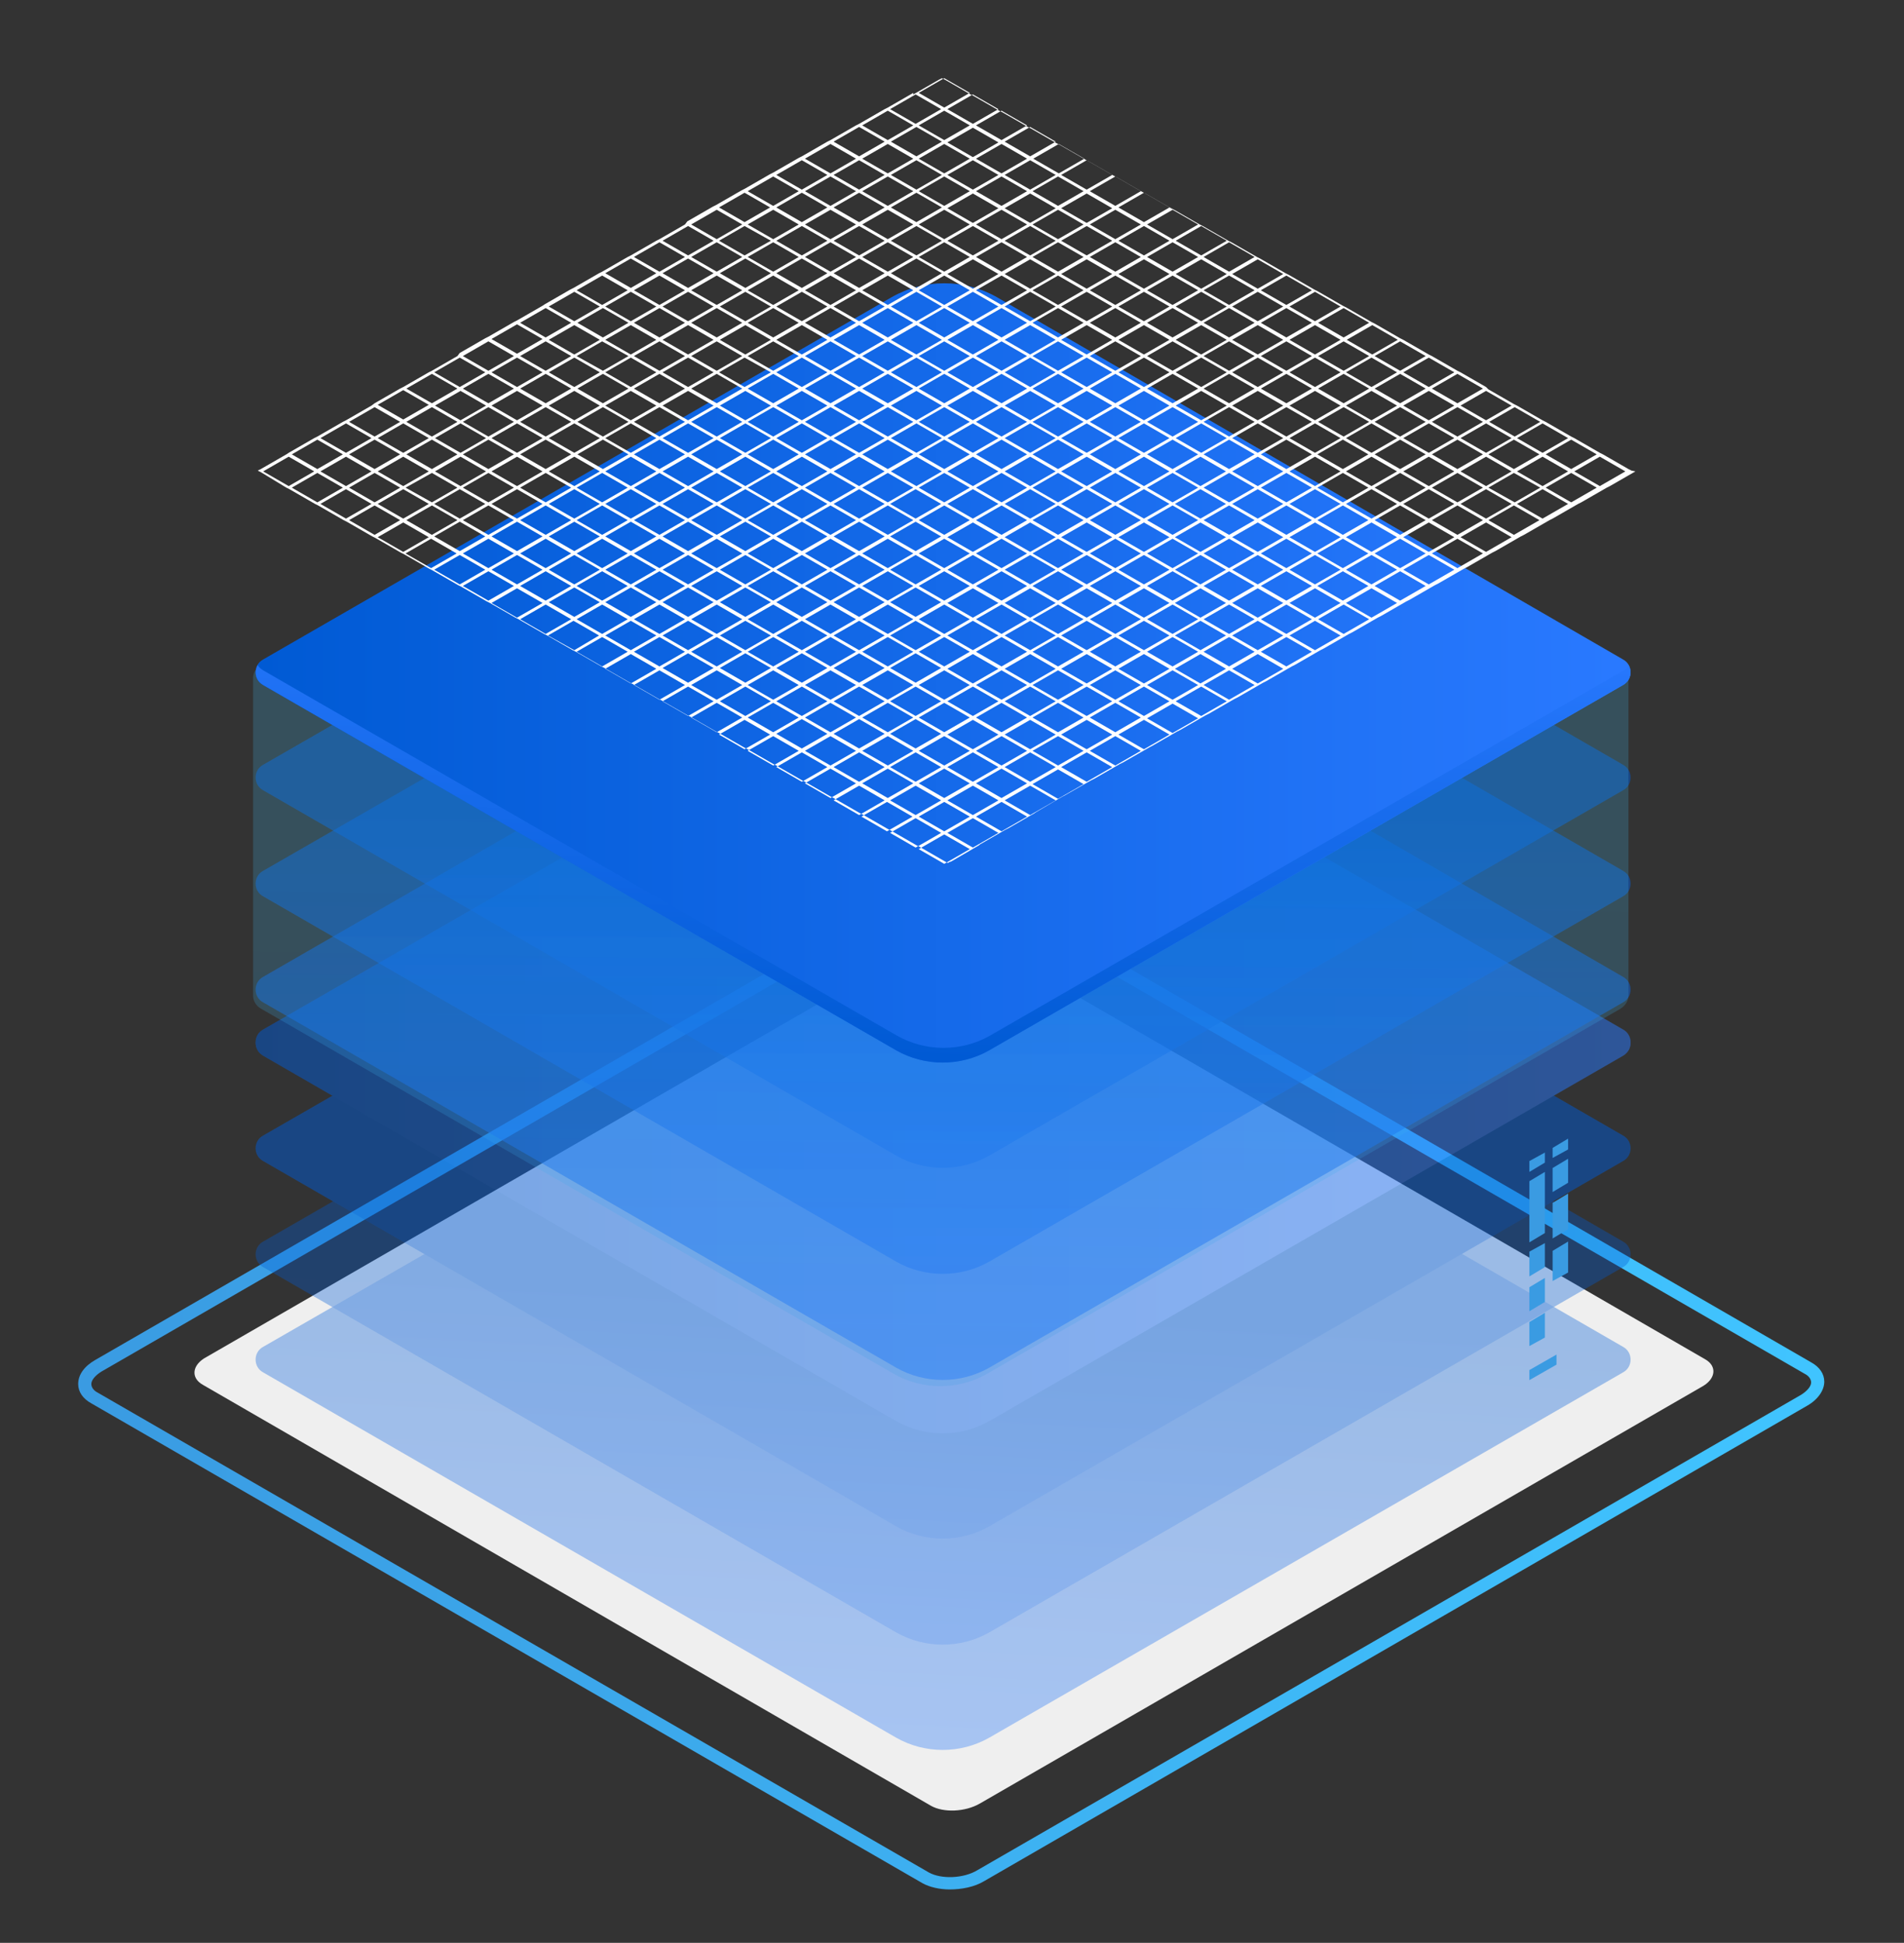 <?xml version="1.0" encoding="utf-8"?>
<!-- Generator: Adobe Illustrator 22.1.0, SVG Export Plug-In . SVG Version: 6.00 Build 0)  -->
<svg version="1.1" id="Layer_1" xmlns="http://www.w3.org/2000/svg" xmlns:xlink="http://www.w3.org/1999/xlink" x="0px" y="0px"
	 viewBox="0 0 246 251" style="enable-background:new 0 0 246 251;" xml:space="preserve">
<rect x="0" y="0" width="246" height="251" fill="#333333" stroke="none"/>
<style type="text/css">
	.st0{fill:url(#SVGID_1_);}
	.st1{fill:#EFEFEF;}
	.st2{opacity:0.5;}
	.st3{opacity:0.7;}
	.st4{fill:url(#SVGID_2_);}
	.st5{fill:url(#SVGID_3_);}
	.st6{fill:url(#SVGID_4_);}
	.st7{opacity:0.11;}
	.st8{fill:url(#SVGID_5_);}
	.st9{fill:url(#SVGID_6_);}
	.st10{fill:url(#SVGID_7_);}
	.st11{fill:url(#SVGID_8_);}
	.st12{fill:url(#SVGID_9_);}
	.st13{fill:url(#SVGID_10_);}
	.st14{fill:url(#SVGID_11_);}
	.st15{opacity:0.2;fill:url(#SVGID_12_);}
	.st16{fill:url(#SVGID_13_);}
	.st17{fill:url(#SVGID_14_);}
	.st18{fill:#3A9BE2;}
	.st19{fill:#FFFFFF;}
</style>
<g>
	<linearGradient id="SVGID_1_" gradientUnits="userSpaceOnUse" x1="10.111" y1="178.67" x2="235.68" y2="178.67">
		<stop  offset="0" style="stop-color:#3A9BE2"/>
		<stop  offset="0.99" style="stop-color:#40C4FF"/>
	</linearGradient>
	<path class="st0" d="M122.7,244.1c-1.3,0-2.6-0.3-3.5-0.8l-107.4-62c-1.1-0.6-1.7-1.5-1.7-2.5c0-1.2,0.8-2.3,2.2-3.1l106.4-61.4
		c2.4-1.4,5.9-1.5,8-0.3L234,176c1.1,0.6,1.7,1.5,1.7,2.5c0,1.1-0.8,2.3-2.2,3.1L127.2,243C125.9,243.8,124.2,244.1,122.7,244.1z
		 M123.1,114.9c-1.3,0-2.6,0.3-3.6,0.9L13.1,177.2c-0.8,0.5-1.3,1.1-1.3,1.6c0,0.5,0.4,0.9,0.8,1.1l107.4,62
		c1.6,0.9,4.5,0.8,6.3-0.3l106.4-61.4c0.8-0.5,1.3-1.1,1.3-1.6c0-0.5-0.4-0.9-0.8-1.1l-107.4-62
		C125.1,115.1,124.1,114.9,123.1,114.9z"/>
	<path class="st1" d="M120.3,233.3l-94.1-54.4c-1.6-0.9-1.4-2.6,0.5-3.6l93.2-53.8c1.9-1.1,4.7-1.2,6.3-0.3l94.1,54.4
		c1.6,0.9,1.4,2.6-0.5,3.6L126.6,233C124.7,234.1,121.9,234.2,120.3,233.3z"/>
</g>
<g>
	<g class="st2">
		<g class="st3">
			<linearGradient id="SVGID_2_" gradientUnits="userSpaceOnUse" x1="122.292" y1="169.098" x2="118.437" y2="237.784">
				<stop  offset="0" style="stop-color:#005AD4"/>
				<stop  offset="0.99" style="stop-color:#2979FF"/>
			</linearGradient>
			<path class="st4" d="M128.8,127.3c-4.2-2.4-9.4-2.4-13.6,0L34,174c-1.3,0.7-1.3,2.6,0,3.3l81.8,47.2c3.7,2.1,8.3,2.1,12,0
				l81.9-47.2c1.3-0.7,1.3-2.6,0-3.3L128.8,127.3z"/>
		</g>
		<g class="st3">
			<linearGradient id="SVGID_3_" gradientUnits="userSpaceOnUse" x1="121.527" y1="169.056" x2="117.672" y2="237.743">
				<stop  offset="0" style="stop-color:#005AD4"/>
				<stop  offset="0.99" style="stop-color:#2979FF"/>
			</linearGradient>
			<path class="st5" d="M128.8,113.6c-4.2-2.4-9.4-2.4-13.6,0L34,160.4c-1.3,0.7-1.3,2.6,0,3.3l81.8,47.2c3.7,2.1,8.3,2.1,12,0
				l81.9-47.2c1.3-0.7,1.3-2.6,0-3.3L128.8,113.6z"/>
		</g>
		<g>
			<linearGradient id="SVGID_4_" gradientUnits="userSpaceOnUse" x1="120.762" y1="169.012" x2="116.907" y2="237.698">
				<stop  offset="0" style="stop-color:#005AD4"/>
				<stop  offset="0.99" style="stop-color:#2979FF"/>
			</linearGradient>
			<path class="st6" d="M128.8,100c-4.2-2.4-9.4-2.4-13.6,0L34,146.7c-1.3,0.7-1.3,2.6,0,3.3l81.8,47.2c3.7,2.1,8.3,2.1,12,0
				l81.9-47.2c1.3-0.7,1.3-2.6,0-3.3L128.8,100z"/>
		</g>
		<g class="st7">
			<linearGradient id="SVGID_5_" gradientUnits="userSpaceOnUse" x1="33.066" y1="134.833" x2="210.774" y2="134.833">
				<stop  offset="0" style="stop-color:#5761D7"/>
				<stop  offset="7.257640e-02" style="stop-color:#5472D8"/>
				<stop  offset="0.279" style="stop-color:#4E9CDB"/>
				<stop  offset="0.48" style="stop-color:#49BDDD"/>
				<stop  offset="0.671" style="stop-color:#45D5DF"/>
				<stop  offset="0.849" style="stop-color:#43E3E0"/>
				<stop  offset="1" style="stop-color:#42E8E0"/>
			</linearGradient>
			<path class="st8" d="M128.8,86.3c-4.2-2.4-9.4-2.4-13.6,0L34,133c-1.3,0.7-1.3,2.6,0,3.3l81.8,47.2c3.7,2.1,8.3,2.1,12,0
				l81.9-47.2c1.3-0.7,1.3-2.6,0-3.3L128.8,86.3z"/>
		</g>
		<g>
			<linearGradient id="SVGID_6_" gradientUnits="userSpaceOnUse" x1="33.066" y1="134.833" x2="210.774" y2="134.833">
				<stop  offset="0" style="stop-color:#005AD4"/>
				<stop  offset="0.99" style="stop-color:#2979FF"/>
			</linearGradient>
			<path class="st9" d="M128.8,86.3c-4.2-2.4-9.4-2.4-13.6,0L34,133c-1.3,0.7-1.3,2.6,0,3.3l81.8,47.2c3.7,2.1,8.3,2.1,12,0
				l81.9-47.2c1.3-0.7,1.3-2.6,0-3.3L128.8,86.3z"/>
		</g>
		<linearGradient id="SVGID_7_" gradientUnits="userSpaceOnUse" x1="33.067" y1="159.472" x2="210.773" y2="159.472">
			<stop  offset="0" style="stop-color:#005AD4"/>
			<stop  offset="0.99" style="stop-color:#2979FF"/>
		</linearGradient>
		<path class="st10" d="M209.8,134.5l-81.9,47.2c-3.7,2.1-8.3,2.1-12,0L34,134.5c-0.3-0.2-0.6-0.4-0.7-0.7c-0.5,0.9-0.3,2,0.7,2.6
			l81.8,47.2c3.7,2.1,8.3,2.1,12,0l81.9-47.2c1-0.6,1.2-1.7,0.7-2.6C210.4,134.1,210.1,134.3,209.8,134.5z"/>
	</g>
	<g>
		<g class="st2">
			<linearGradient id="SVGID_8_" gradientUnits="userSpaceOnUse" x1="121.973" y1="105.125" x2="121.792" y2="182.848">
				<stop  offset="0" style="stop-color:#005AD4"/>
				<stop  offset="0.99" style="stop-color:#2979FF"/>
			</linearGradient>
			<path class="st11" d="M128.8,79.4c-4.2-2.4-9.4-2.4-13.6,0L34,126.2c-1.3,0.7-1.3,2.6,0,3.3l81.8,47.2c3.7,2.1,8.3,2.1,12,0
				l81.9-47.2c1.3-0.7,1.3-2.6,0-3.3L128.8,79.4z"/>
		</g>
		<g class="st2">
			<linearGradient id="SVGID_9_" gradientUnits="userSpaceOnUse" x1="121.941" y1="105.124" x2="121.76" y2="182.848">
				<stop  offset="0" style="stop-color:#005AD4"/>
				<stop  offset="0.99" style="stop-color:#2979FF"/>
			</linearGradient>
			<path class="st12" d="M128.8,65.8c-4.2-2.4-9.4-2.4-13.6,0L34,112.5c-1.3,0.7-1.3,2.6,0,3.3l81.8,47.2c3.7,2.1,8.3,2.1,12,0
				l81.9-47.2c1.3-0.7,1.3-2.6,0-3.3L128.8,65.8z"/>
		</g>
		<g class="st2">
			<linearGradient id="SVGID_10_" gradientUnits="userSpaceOnUse" x1="121.909" y1="105.124" x2="121.729" y2="182.847">
				<stop  offset="0" style="stop-color:#005AD4"/>
				<stop  offset="0.99" style="stop-color:#2979FF"/>
			</linearGradient>
			<path class="st13" d="M128.8,52.1c-4.2-2.4-9.4-2.4-13.6,0L34,98.8c-1.3,0.7-1.3,2.6,0,3.3l81.8,47.2c3.7,2.1,8.3,2.1,12,0
				l81.9-47.2c1.3-0.7,1.3-2.6,0-3.3L128.8,52.1z"/>
		</g>
		<g class="st7">
			<linearGradient id="SVGID_11_" gradientUnits="userSpaceOnUse" x1="33.066" y1="86.961" x2="210.774" y2="86.961">
				<stop  offset="0" style="stop-color:#5761D7"/>
				<stop  offset="7.257640e-02" style="stop-color:#5472D8"/>
				<stop  offset="0.279" style="stop-color:#4E9CDB"/>
				<stop  offset="0.48" style="stop-color:#49BDDD"/>
				<stop  offset="0.671" style="stop-color:#45D5DF"/>
				<stop  offset="0.849" style="stop-color:#43E3E0"/>
				<stop  offset="1" style="stop-color:#42E8E0"/>
			</linearGradient>
			<path class="st14" d="M128.8,38.4c-4.2-2.4-9.4-2.4-13.6,0L34,85.2c-1.3,0.7-1.3,2.6,0,3.3l81.8,47.2c3.7,2.1,8.3,2.1,12,0
				l81.9-47.2c1.3-0.7,1.3-2.6,0-3.3L128.8,38.4z"/>
		</g>
		<linearGradient id="SVGID_12_" gradientUnits="userSpaceOnUse" x1="120.563" y1="175.132" x2="121.526" y2="110.301">
			<stop  offset="0" style="stop-color:#3A9BE2"/>
			<stop  offset="0.99" style="stop-color:#40C4FF"/>
		</linearGradient>
		<path class="st15" d="M209.5,85.9l-81-46.8c-4.2-2.4-9.4-2.4-13.6,0L33.7,85.9c-0.6,0.4-1,1-1,1.7v41c0,0.6,0.3,1.3,1,1.7
			l81.8,47.2c3.7,2.1,8.3,2.1,12,0l81.9-47.2c0.6-0.4,1-1,1-1.7v-41l0,0C210.4,86.9,210.1,86.3,209.5,85.9z"/>
		<g>
			<linearGradient id="SVGID_13_" gradientUnits="userSpaceOnUse" x1="33.066" y1="86.961" x2="210.774" y2="86.961">
				<stop  offset="0" style="stop-color:#005AD4"/>
				<stop  offset="0.99" style="stop-color:#2979FF"/>
			</linearGradient>
			<path class="st16" d="M128.8,38.4c-4.2-2.4-9.4-2.4-13.6,0L34,85.2c-1.3,0.7-1.3,2.6,0,3.3l81.8,47.2c3.7,2.1,8.3,2.1,12,0
				l81.9-47.2c1.3-0.7,1.3-2.6,0-3.3L128.8,38.4z"/>
		</g>
		<linearGradient id="SVGID_14_" gradientUnits="userSpaceOnUse" x1="119.345" y1="136.685" x2="122.418" y2="77.218">
			<stop  offset="0" style="stop-color:#005AD4"/>
			<stop  offset="0.99" style="stop-color:#2979FF"/>
		</linearGradient>
		<path class="st17" d="M209.8,86.6l-81.9,47.2c-3.7,2.1-8.3,2.1-12,0L34,86.6c-0.3-0.2-0.6-0.4-0.7-0.7c-0.5,0.9-0.3,2,0.7,2.6
			l81.8,47.2c3.7,2.1,8.3,2.1,12,0l81.9-47.2c1-0.6,1.2-1.7,0.7-2.6C210.4,86.2,210.1,86.5,209.8,86.6z"/>
	</g>
	<g>
		<g>
			<g>
				<polygon class="st18" points="199.6,150.2 197.6,151.4 197.6,150 199.6,148.9 				"/>
				<polygon class="st18" points="199.6,159.3 197.6,160.5 197.6,152.6 199.6,151.4 				"/>
				<polygon class="st18" points="199.6,163.7 197.6,164.9 197.6,161.7 199.6,160.6 				"/>
				<polygon class="st18" points="199.6,168.2 197.6,169.4 197.6,166.3 199.6,165.1 				"/>
				<polygon class="st18" points="202.6,152.8 200.6,154 200.6,150.9 202.6,149.7 				"/>
				<polygon class="st18" points="202.6,158.8 200.6,160 200.6,155.4 202.6,154.2 				"/>
				<polygon class="st18" points="202.6,164.4 200.6,165.5 200.6,161.6 202.6,160.4 				"/>
				<polygon class="st18" points="199.6,172.8 197.6,173.9 197.6,170.8 199.6,169.6 				"/>
				<polygon class="st18" points="202.6,148.5 200.6,149.6 200.6,148.3 202.6,147.1 				"/>
			</g>
			<polygon class="st18" points="201.1,176.3 197.6,178.3 197.6,177 201.1,175 			"/>
		</g>
	</g>
	<path class="st19" d="M210.8,60.8l-0.4-0.2l0,0l-3.3-1.9l0,0l-0.4-0.2l0,0l-3.3-1.9l0,0l-0.4-0.2l0,0l-3.3-1.9l0,0l-0.4-0.2l0,0
		l-3.3-1.9l0,0l-0.4-0.2l0,0l-3.3-1.9l0,0L192,50l0,0l-3.3-1.9l0,0l-0.4-0.2l0,0L185,46l0,0l-0.4-0.2l0,0l-3.3-1.9l0,0l-0.4-0.2l0,0
		l-3.3-1.9l0,0l-0.4-0.2l0,0l-3.3-1.9l0,0l-0.4-0.2l0,0l-3.3-1.9l0,0l-0.4-0.2l0,0l-3.3-1.9l0,0l-0.4-0.2l0,0l-3.3-1.9l0,0l-0.4-0.2
		l0,0l-3.3-1.9l0,0l-0.4-0.2l0,0l-3.3-1.9l0,0l-0.4-0.2l0,0l-3.3-1.9l0,0l-0.4-0.2l0,0l-3.3-1.9l0,0l-0.4-0.2l0,0l-3.3-1.9l0,0
		l-0.4-0.2l0,0l-3.3-1.9l0,0l-0.4-0.2l0,0l-3.3-1.9l0,0l-0.4-0.2l0,0l-3.3-1.9l0,0l-0.4-0.2l0,0l-3.3-1.9l0,0l-0.4-0.2l0,0l-3.3-1.9
		l0,0l-0.4-0.2l0,0l-3.3-1.9l0,0l-0.4-0.2l0,0l0,0l-0.4,0.2l0,0l-3.3,1.9l0,0L118,12l0,0l-3.3,1.9l0,0l-0.4,0.2l0,0L111,16l0,0
		l-0.4,0.2l0,0l-3.3,1.9l0,0l-0.4,0.2l0,0l-3.3,1.9l0,0l-0.4,0.2l0,0l-3.3,1.9l0,0l-0.4,0.2l0,0l-3.3,1.9l0,0l-0.4,0.2l0,0l-3.3,1.9
		l0,0l-0.4,0.2l0,0l-3.3,1.9l0,0L88.5,29l0,0l-3.3,1.9l0,0l-0.4,0.2l0,0L81.5,33l0,0l-0.4,0.2l0,0l-3.3,1.9l0,0l-0.4,0.2l0,0
		l-3.3,1.9l0,0l-0.4,0.2l0,0l-3.3,1.9l-0.3,0.2l0,0l-3.3,1.9l0,0l-0.4,0.2l0,0l-3.3,1.9l0,0l-0.4,0.2l0,0l-3.3,1.9l0,0L59.1,46l0,0
		l-3.3,1.9l0,0l-0.4,0.2l0,0L52.1,50l0,0l-0.4,0.2l0,0l-3.3,1.9l0,0L48,52.4l0,0l-3.3,1.9l0,0l-0.4,0.2l0,0L41,56.4l0,0l-0.4,0.2
		l0,0l-3.3,1.9l0,0L37,58.7l0,0l-3.3,1.9l0,0l-0.4,0.2l0,0l0,0l0.4,0.2l0,0L37,63l0,0l0.4,0.2l0,0l3.3,1.9l0,0l0.4,0.2l0,0l3.3,1.9
		l0,0l0.4,0.2l0,0l3.3,1.9l0,0l0.4,0.2l0,0l3.3,1.9l0,0l0.4,0.2l0,0l3.3,1.9l0,0l0.4,0.2l0,0l3.3,1.9l0,0l0.4,0.2l0,0l3.3,1.9l0,0
		l0.4,0.2l0,0l3.3,1.9l0,0l0.4,0.2l0,0l3.3,1.9l0,0l0.4,0.2l0,0l3.3,1.9l0,0l0.4,0.2l0,0l3.3,1.9l0,0l0.4,0.2l0,0l3.3,1.9l0,0
		l0.4,0.2l0,0l3.3,1.9l0,0l0.4,0.2l0,0l3.3,1.9l0,0l0.4,0.2l0,0l3.3,1.9l0,0l0.4,0.2l0,0l3.3,1.9l0,0l0.4,0.2l0,0l3.3,1.9l0,0
		l0.4,0.2l0,0l3.3,1.9l0,0l0.4,0.2l0,0l3.3,1.9l0,0l0.4,0.2l0,0l3.3,1.9l0,0l0.4,0.2l0,0l3.3,1.9l0,0l0.4,0.2l0,0l3.3,1.9l0,0
		l0.4,0.2l0,0l3.3,1.9l0,0l0.4,0.2l0.1-0.1l0.3-0.1l0,0l3.6-2.1l0.1-0.1l0,0l3.3-1.9l0,0l0.4-0.2l0,0l3.3-1.9l0,0l0.3-0.2l3.4-2l0,0
		l0.2-0.1l3.5-2l0,0l0.4-0.2l0,0l3.3-1.9l0.4-0.2l0,0l3.5-2l0.2-0.1l0,0l3.3-1.9l0,0l0.4-0.2l0,0l3.3-1.9l0,0l0.4-0.2l3.3-1.9l0,0
		l0.4-0.2l0,0l3.3-1.9l0,0l0.4-0.2l0,0l3.3-1.9l0,0l0.4-0.2l0,0l3.3-1.9l0,0l0.4-0.2l0,0l3.3-1.9l0,0l0.4-0.2l0,0l3.3-1.9l0,0
		l0.4-0.2l0,0l3.3-1.9l0,0l0.4-0.2l0,0l3.3-1.9l0,0l0.4-0.2l0,0l3.3-1.9l0,0l0.4-0.2l0,0l3.3-1.9l0,0l0.4-0.2l0,0l3.3-1.9l0,0
		l0.4-0.2l0,0l3.3-1.9l0,0l0.4-0.2l0,0l3.3-1.9l0.4-0.2l0,0l3.3-1.9l0,0l0.4-0.2l0,0l3.3-1.9l0,0L210.8,60.8L210.8,60.8L210.8,60.8z
		 M206.3,58.7l-3.3,1.9l-3.3-1.9l3.3-1.9L206.3,58.7z M121.7,60.9l-3.3,1.9l-3.3-1.9l3.3-1.9L121.7,60.9z M118.7,58.7l3.3-1.9
		l3.3,1.9l-3.3,1.9L118.7,58.7z M122,61.1l3.3,1.9l-3.3,1.9l-3.3-1.9L122,61.1z M122.4,60.9l3.3-1.9l3.3,1.9l-3.3,1.9L122.4,60.9z
		 M126.1,58.7l3.3-1.9l3.3,1.9l-3.3,1.9L126.1,58.7z M125.7,58.5l-3.3-1.9l3.3-1.9l3.3,1.9L125.7,58.5z M122,56.4l-3.3-1.9l3.3-1.9
		l3.3,1.9L122,56.4z M121.7,56.6l-3.3,1.9l-3.3-1.9l3.3-1.9L121.7,56.6z M118,58.7l-3.3,1.9l-3.3-1.9l3.3-1.9L118,58.7z M114.3,60.9
		l-3.3,1.9l-3.3-1.9l3.3-1.9L114.3,60.9z M114.7,61.1L118,63l-3.3,1.9l-3.3-1.9L114.7,61.1z M118.3,63.2l3.3,1.9l-3.3,1.9l-3.3-1.9
		L118.3,63.2z M122,65.3l3.3,1.9l-3.3,1.9l-3.3-1.9L122,65.3z M122.4,65.1l3.3-1.9l3.3,1.9l-3.3,1.9L122.4,65.1z M126.1,63l3.3-1.9
		l3.3,1.9l-3.3,1.9L126.1,63z M129.8,60.9l3.3-1.9l3.3,1.9l-3.3,1.9L129.8,60.9z M133.4,58.7l3.3-1.9l3.3,1.9l-3.3,1.9L133.4,58.7z
		 M133.1,58.5l-3.3-1.9l3.3-1.9l3.3,1.9L133.1,58.5z M129.4,56.4l-3.3-1.9l3.3-1.9l3.3,1.9L129.4,56.4z M125.7,54.3l-3.3-1.9
		l3.3-1.9l3.3,1.9L125.7,54.3z M122,52.1l-3.3-1.9l3.3-1.9l3.3,1.9L122,52.1z M121.7,52.4l-3.3,1.9l-3.3-1.9l3.3-1.9L121.7,52.4z
		 M118,54.5l-3.3,1.9l-3.3-1.9l3.3-1.9L118,54.5z M114.3,56.6l-3.3,1.9l-3.3-1.9l3.3-1.9L114.3,56.6z M110.6,58.7l-3.3,1.9l-3.3-1.9
		l3.3-1.9L110.6,58.7z M106.9,60.9l-3.3,1.9l-3.3-1.9l3.3-1.9L106.9,60.9z M107.3,61.1l3.3,1.9l-3.3,1.9L104,63L107.3,61.1z
		 M111,63.2l3.3,1.9L111,67l-3.3-1.9L111,63.2z M114.7,65.3l3.3,1.9l-3.3,1.9l-3.3-1.9L114.7,65.3z M118.3,67.4l3.3,1.9l-3.3,1.9
		l-3.3-1.9L118.3,67.4z M122,69.6l3.3,1.9l-3.3,1.9l-3.3-1.9L122,69.6z M122.4,69.4l3.3-1.9l3.3,1.9l-3.3,1.9L122.4,69.4z
		 M126.1,67.2l3.3-1.9l3.3,1.9l-3.3,1.9L126.1,67.2z M129.8,65.1l3.3-1.9l3.3,1.9l-3.3,1.9L129.8,65.1z M133.4,63l3.3-1.9l3.3,1.9
		l-3.3,1.9L133.4,63z M137.1,60.9l3.3-1.9l3.3,1.9l-3.3,1.9L137.1,60.9z M140.8,58.7l3.3-1.9l3.3,1.9l-3.3,1.9L140.8,58.7z
		 M140.4,58.5l-3.3-1.9l3.3-1.9l3.3,1.9L140.4,58.5z M136.7,56.4l-3.3-1.9l3.3-1.9l3.3,1.9L136.7,56.4z M133.1,54.3l-3.3-1.9
		l3.3-1.9l3.3,1.9L133.1,54.3z M129.4,52.1l-3.3-1.9l3.3-1.9l3.3,1.9L129.4,52.1z M125.7,50l-3.3-1.9l3.3-1.9l3.3,1.9L125.7,50z
		 M122,47.9l-3.3-1.9l3.3-1.9l3.3,1.9L122,47.9z M121.7,48.1l-3.3,1.9l-3.3-1.9l3.3-1.9L121.7,48.1z M118,50.2l-3.3,1.9l-3.3-1.9
		l3.3-1.9L118,50.2z M114.3,52.4l-3.3,1.9l-3.3-1.9l3.3-1.9L114.3,52.4z M110.6,54.5l-3.3,1.9l-3.3-1.9l3.3-1.9L110.6,54.5z
		 M106.9,56.6l-3.3,1.9l-3.3-1.9l3.3-1.9L106.9,56.6z M103.2,58.7l-3.3,1.9l-3.3-1.9l3.3-1.9L103.2,58.7z M99.6,60.9l-3.3,1.9
		l-3.3-1.9l3.3-1.9L99.6,60.9z M99.9,61.1l3.3,1.9l-3.3,1.9L96.6,63L99.9,61.1z M103.6,63.2l3.3,1.9l-3.3,1.9l-3.3-1.9L103.6,63.2z
		 M107.3,65.3l3.3,1.9l-3.3,1.9l-3.3-1.9L107.3,65.3z M111,67.4l3.3,1.9l-3.3,1.9l-3.3-1.9L111,67.4z M114.7,69.6l3.3,1.9l-3.3,1.9
		l-3.3-1.9L114.7,69.6z M118.3,71.7l3.3,1.9l-3.3,1.9l-3.3-1.9L118.3,71.7z M122,73.8l3.3,1.9l-3.3,1.9l-3.3-1.9L122,73.8z
		 M122.4,73.6l3.3-1.9l3.3,1.9l-3.3,1.9L122.4,73.6z M126.1,71.5l3.3-1.9l3.3,1.9l-3.3,1.9L126.1,71.5z M129.8,69.4l3.3-1.9l3.3,1.9
		l-3.3,1.9L129.8,69.4z M133.4,67.2l3.3-1.9l3.3,1.9l-3.3,1.9L133.4,67.2z M137.1,65.1l3.3-1.9l3.3,1.9l-3.3,1.9L137.1,65.1z
		 M140.8,63l3.3-1.9l3.3,1.9l-3.3,1.9L140.8,63z M144.5,60.9l3.3-1.9l3.3,1.9l-3.3,1.9L144.5,60.9z M148.2,58.7l3.3-1.9l3.3,1.9
		l-3.3,1.9L148.2,58.7z M147.8,58.5l-3.3-1.9l3.3-1.9l3.3,1.9L147.8,58.5z M144.1,56.4l-3.3-1.9l3.3-1.9l3.3,1.9L144.1,56.4z
		 M140.4,54.3l-3.3-1.9l3.3-1.9l3.3,1.9L140.4,54.3z M136.7,52.1l-3.3-1.9l3.3-1.9l3.3,1.9L136.7,52.1z M133.1,50l-3.3-1.9l3.3-1.9
		l3.3,1.9L133.1,50z M129.4,47.9l-3.3-1.9l3.3-1.9l3.3,1.9L129.4,47.9z M125.7,45.8l-3.3-1.9l3.3-1.9l3.3,1.9L125.7,45.8z M122,43.6
		l-3.3-1.9l3.3-1.9l3.3,1.9L122,43.6z M121.7,43.9l-3.3,1.9l-3.3-1.9l3.3-1.9L121.7,43.9z M118,46l-3.3,1.9l-3.3-1.9l3.3-1.9L118,46
		z M114.3,48.1L111,50l-3.3-1.9l3.3-1.9L114.3,48.1z M110.6,50.2l-3.3,1.9l-3.3-1.9l3.3-1.9L110.6,50.2z M106.9,52.4l-3.3,1.9
		l-3.3-1.9l3.3-1.9L106.9,52.4z M103.2,54.5l-3.3,1.9l-3.3-1.9l3.3-1.9L103.2,54.5z M99.6,56.6l-3.3,1.9l-3.3-1.9l3.3-1.9L99.6,56.6
		z M95.9,58.7l-3.3,1.9l-3.3-1.9l3.3-1.9L95.9,58.7z M92.2,60.9l-3.3,1.9l-3.3-1.9l3.3-1.9L92.2,60.9z M92.6,61.1l3.3,1.9l-3.3,1.9
		L89.3,63L92.6,61.1z M96.3,63.2l3.3,1.9L96.3,67l-3.3-1.9L96.3,63.2z M99.9,65.3l3.3,1.9l-3.3,1.9l-3.3-1.9L99.9,65.3z M103.6,67.4
		l3.3,1.9l-3.3,1.9l-3.3-1.9L103.6,67.4z M107.3,69.6l3.3,1.9l-3.3,1.9l-3.3-1.9L107.3,69.6z M111,71.7l3.3,1.9l-3.3,1.9l-3.3-1.9
		L111,71.7z M114.7,73.8l3.3,1.9l-3.3,1.9l-3.3-1.9L114.7,73.8z M118.3,75.9l3.3,1.9l-3.3,1.9l-3.3-1.9L118.3,75.9z M122,78.1
		l3.3,1.9l-3.3,1.9l-3.3-1.9L122,78.1z M122.4,77.9l3.3-1.9l3.3,1.9l-3.3,1.9L122.4,77.9z M126.1,75.7l3.3-1.9l3.3,1.9l-3.3,1.9
		L126.1,75.7z M129.8,73.6l3.3-1.9l3.3,1.9l-3.3,1.9L129.8,73.6z M133.4,71.5l3.3-1.9l3.3,1.9l-3.3,1.9L133.4,71.5z M137.1,69.4
		l3.3-1.9l3.3,1.9l-3.3,1.9L137.1,69.4z M140.8,67.2l3.3-1.9l3.3,1.9l-3.3,1.9L140.8,67.2z M144.5,65.1l3.3-1.9l3.3,1.9l-3.3,1.9
		L144.5,65.1z M148.2,63l3.3-1.9l3.3,1.9l-3.3,1.9L148.2,63z M151.8,60.9l3.3-1.9l3.3,1.9l-3.3,1.9L151.8,60.9z M155.5,58.7l3.3-1.9
		l3.3,1.9l-3.3,1.9L155.5,58.7z M155.2,58.5l-3.3-1.9l3.3-1.9l3.3,1.9L155.2,58.5z M151.5,56.4l-3.3-1.9l3.3-1.9l3.3,1.9L151.5,56.4
		z M147.8,54.3l-3.3-1.9l3.3-1.9l3.3,1.9L147.8,54.3z M144.1,52.1l-3.3-1.9l3.3-1.9l3.3,1.9L144.1,52.1z M140.4,50l-3.3-1.9l3.3-1.9
		l3.3,1.9L140.4,50z M136.7,47.9l-3.3-1.9l3.3-1.9l3.3,1.9L136.7,47.9z M133.1,45.8l-3.3-1.9l3.3-1.9l3.3,1.9L133.1,45.8z
		 M129.4,43.6l-3.3-1.9l3.3-1.9l3.3,1.9L129.4,43.6z M125.7,41.5l-3.3-1.9l3.3-1.9l3.3,1.9L125.7,41.5z M122,39.4l-3.3-1.9l3.3-1.9
		l3.3,1.9L122,39.4z M121.7,39.6l-3.3,1.9l-3.3-1.9l3.3-1.9L121.7,39.6z M118,41.7l-3.3,1.9l-3.3-1.9l3.3-1.9L118,41.7z M114.3,43.9
		l-3.3,1.9l-3.3-1.9l3.3-1.9L114.3,43.9z M110.6,46l-3.3,1.9L104,46l3.3-1.9L110.6,46z M106.9,48.1l-3.3,1.9l-3.3-1.9l3.3-1.9
		L106.9,48.1z M103.2,50.2l-3.3,1.9l-3.3-1.9l3.3-1.9L103.2,50.2z M99.6,52.4l-3.3,1.9l-3.3-1.9l3.3-1.9L99.6,52.4z M95.9,54.5
		l-3.3,1.9l-3.3-1.9l3.3-1.9L95.9,54.5z M92.2,56.6l-3.3,1.9l-3.3-1.9l3.3-1.9L92.2,56.6z M88.5,58.7l-3.3,1.9l-3.3-1.9l3.3-1.9
		L88.5,58.7z M84.8,60.9l-3.3,1.9l-3.3-1.9l3.3-1.9L84.8,60.9z M85.2,61.1l3.3,1.9l-3.3,1.9L81.9,63L85.2,61.1z M88.9,63.2l3.3,1.9
		L88.9,67l-3.3-1.9L88.9,63.2z M92.6,65.3l3.3,1.9l-3.3,1.9l-3.3-1.9L92.6,65.3z M96.3,67.4l3.3,1.9l-3.3,1.9l-3.3-1.9L96.3,67.4z
		 M99.9,69.6l3.3,1.9l-3.3,1.9l-3.3-1.9L99.9,69.6z M103.6,71.7l3.3,1.9l-3.3,1.9l-3.3-1.9L103.6,71.7z M107.3,73.8l3.3,1.9
		l-3.3,1.9l-3.3-1.9L107.3,73.8z M111,75.9l3.3,1.9l-3.3,1.9l-3.3-1.9L111,75.9z M114.7,78.1L118,80l-3.3,1.9l-3.3-1.9L114.7,78.1z
		 M118.3,80.2l3.3,1.9l-3.3,1.9l-3.3-1.9L118.3,80.2z M122,82.3l3.3,1.9l-3.3,1.9l-3.3-1.9L122,82.3z M122.4,82.1l3.3-1.9l3.3,1.9
		l-3.3,1.9L122.4,82.1z M126.1,80l3.3-1.9l3.3,1.9l-3.3,1.9L126.1,80z M129.8,77.9l3.3-1.9l3.3,1.9l-3.3,1.9L129.8,77.9z
		 M133.4,75.7l3.3-1.9l3.3,1.9l-3.3,1.9L133.4,75.7z M137.1,73.6l3.3-1.9l3.3,1.9l-3.3,1.9L137.1,73.6z M140.8,71.5l3.3-1.9l3.3,1.9
		l-3.3,1.9L140.8,71.5z M144.5,69.4l3.3-1.9l3.3,1.9l-3.3,1.9L144.5,69.4z M148.2,67.2l3.3-1.9l3.3,1.9l-3.3,1.9L148.2,67.2z
		 M151.8,65.1l3.3-1.9l3.3,1.9l-3.3,1.9L151.8,65.1z M155.5,63l3.3-1.9l3.3,1.9l-3.3,1.9L155.5,63z M159.2,60.9l3.3-1.9l3.3,1.9
		l-3.3,1.9L159.2,60.9z M162.9,58.7l3.3-1.9l3.3,1.9l-3.3,1.9L162.9,58.7z M162.5,58.5l-3.3-1.9l3.3-1.9l3.3,1.9L162.5,58.5z
		 M158.8,56.4l-3.3-1.9l3.3-1.9l3.3,1.9L158.8,56.4z M155.2,54.3l-3.3-1.9l3.3-1.9l3.3,1.9L155.2,54.3z M151.5,52.1l-3.3-1.9
		l3.3-1.9l3.3,1.9L151.5,52.1z M147.8,50l-3.3-1.9l3.3-1.9l3.3,1.9L147.8,50z M144.1,47.9l-3.3-1.9l3.3-1.9l3.3,1.9L144.1,47.9z
		 M140.4,45.8l-3.3-1.9l3.3-1.9l3.3,1.9L140.4,45.8z M136.7,43.6l-3.3-1.9l3.3-1.9l3.3,1.9L136.7,43.6z M133.1,41.5l-3.3-1.9
		l3.3-1.9l3.3,1.9L133.1,41.5z M129.4,39.4l-3.3-1.9l3.3-1.9l3.3,1.9L129.4,39.4z M125.7,37.3l-3.3-1.9l3.3-1.9l3.3,1.9L125.7,37.3z
		 M122,35.1l-3.3-1.9l3.3-1.9l3.3,1.9L122,35.1z M121.7,35.3l-3.3,1.9l-3.3-1.9l3.3-1.9L121.7,35.3z M118,37.5l-3.3,1.9l-3.3-1.9
		l3.3-1.9L118,37.5z M114.3,39.6l-3.3,1.9l-3.3-1.9l3.3-1.9L114.3,39.6z M110.6,41.7l-3.3,1.9l-3.3-1.9l3.3-1.9L110.6,41.7z
		 M106.9,43.9l-3.3,1.9l-3.3-1.9l3.3-1.9L106.9,43.9z M103.2,46l-3.3,1.9L96.6,46l3.3-1.9L103.2,46z M99.6,48.1L96.2,50l-3.3-1.9
		l3.3-1.9L99.6,48.1z M95.9,50.2l-3.3,1.9l-3.3-1.9l3.3-1.9L95.9,50.2z M92.2,52.4l-3.3,1.9l-3.3-1.9l3.3-1.9L92.2,52.4z M88.5,54.5
		l-3.3,1.9l-3.3-1.9l3.3-1.9L88.5,54.5z M84.8,56.6l-3.3,1.9l-3.3-1.9l3.3-1.9L84.8,56.6z M81.2,58.7l-3.3,1.9l-3.3-1.9l3.3-1.9
		L81.2,58.7z M77.5,60.9l-3.3,1.9l-3.3-1.9l3.3-1.9L77.5,60.9z M77.8,61.1l3.3,1.9l-3.3,1.9L74.5,63L77.8,61.1z M81.5,63.2l3.3,1.9
		L81.5,67l-3.3-1.9L81.5,63.2z M85.2,65.3l3.3,1.9l-3.3,1.9l-3.3-1.9L85.2,65.3z M88.9,67.4l3.3,1.9l-3.3,1.9l-3.3-1.9L88.9,67.4z
		 M92.6,69.6l3.3,1.9l-3.3,1.9l-3.3-1.9L92.6,69.6z M96.3,71.7l3.3,1.9l-3.3,1.9l-3.3-1.9L96.3,71.7z M99.9,73.8l3.3,1.9l-3.3,1.9
		l-3.3-1.9L99.9,73.8z M103.6,75.9l3.3,1.9l-3.3,1.9l-3.3-1.9L103.6,75.9z M107.3,78.1l3.3,1.9l-3.3,1.9L104,80L107.3,78.1z
		 M111,80.2l3.3,1.9L111,84l-3.3-1.9L111,80.2z M114.7,82.3l3.3,1.9l-3.3,1.9l-3.3-1.9L114.7,82.3z M118.3,84.4l3.3,1.9l-3.3,1.9
		l-3.3-1.9L118.3,84.4z M122,86.6l3.3,1.9l-3.3,1.9l-3.3-1.9L122,86.6z M122.4,86.4l3.3-1.9l3.3,1.9l-3.3,1.9L122.4,86.4z
		 M126.1,84.2l3.3-1.9l3.3,1.9l-3.3,1.9L126.1,84.2z M129.8,82.1l3.3-1.9l3.3,1.9l-3.3,1.9L129.8,82.1z M133.4,80l3.3-1.9l3.3,1.9
		l-3.3,1.9L133.4,80z M137.1,77.9l3.3-1.9l3.3,1.9l-3.3,1.9L137.1,77.9z M140.8,75.7l3.3-1.9l3.3,1.9l-3.3,1.9L140.8,75.7z
		 M144.5,73.6l3.3-1.9l3.3,1.9l-3.3,1.9L144.5,73.6z M148.2,71.5l3.3-1.9l3.3,1.9l-3.3,1.9L148.2,71.5z M151.8,69.4l3.3-1.9l3.3,1.9
		l-3.3,1.9L151.8,69.4z M155.5,67.2l3.3-1.9l3.3,1.9l-3.3,1.9L155.5,67.2z M159.2,65.1l3.3-1.9l3.3,1.9l-3.3,1.9L159.2,65.1z
		 M162.9,63l3.3-1.9l3.3,1.9l-3.3,1.9L162.9,63z M166.6,60.9l3.3-1.9l3.3,1.9l-3.3,1.9L166.6,60.9z M170.2,58.7l3.3-1.9l3.3,1.9
		l-3.3,1.9L170.2,58.7z M169.9,58.5l-3.3-1.9l3.3-1.9l3.3,1.9L169.9,58.5z M166.2,56.4l-3.3-1.9l3.3-1.9l3.3,1.9L166.2,56.4z
		 M162.5,54.3l-3.3-1.9l3.3-1.9l3.3,1.9L162.5,54.3z M158.8,52.1l-3.3-1.9l3.3-1.9l3.3,1.9L158.8,52.1z M155.2,50l-3.3-1.9l3.3-1.9
		l3.3,1.9L155.2,50z M151.5,47.9l-3.3-1.9l3.3-1.9l3.3,1.9L151.5,47.9z M147.8,45.8l-3.3-1.9l3.3-1.9l3.3,1.9L147.8,45.8z
		 M144.1,43.6l-3.3-1.9l3.3-1.9l3.3,1.9L144.1,43.6z M140.4,41.5l-3.3-1.9l3.3-1.9l3.3,1.9L140.4,41.5z M136.7,39.4l-3.3-1.9
		l3.3-1.9l3.3,1.9L136.7,39.4z M133.1,37.3l-3.3-1.9l3.3-1.9l3.3,1.9L133.1,37.3z M129.4,35.1l-3.3-1.9l3.3-1.9l3.3,1.9L129.4,35.1z
		 M125.7,33l-3.3-1.9l3.3-1.9l3.3,1.9L125.7,33z M122,30.9l-3.3-1.9l3.3-1.9l3.3,1.9L122,30.9z M121.7,31.1l-3.3,1.9l-3.3-1.9
		l3.3-1.9L121.7,31.1z M118,33.2l-3.3,1.9l-3.3-1.9l3.3-1.9L118,33.2z M114.3,35.3l-3.3,1.9l-3.3-1.9l3.3-1.9L114.3,35.3z
		 M110.6,37.5l-3.3,1.9l-3.3-1.9l3.3-1.9L110.6,37.5z M106.9,39.6l-3.3,1.9l-3.3-1.9l3.3-1.9L106.9,39.6z M103.2,41.7l-3.3,1.9
		l-3.3-1.9l3.3-1.9L103.2,41.7z M99.6,43.9l-3.3,1.9l-3.3-1.9l3.3-1.9L99.6,43.9z M95.9,46l-3.3,1.9L89.3,46l3.3-1.9L95.9,46z
		 M92.2,48.1L88.9,50l-3.3-1.9l3.3-1.9L92.2,48.1z M88.5,50.2l-3.3,1.9l-3.3-1.9l3.3-1.9L88.5,50.2z M84.8,52.4l-3.3,1.9l-3.3-1.9
		l3.3-1.9L84.8,52.4z M81.2,54.5l-3.3,1.9l-3.3-1.9l3.3-1.9L81.2,54.5z M77.5,56.6l-3.3,1.9l-3.3-1.9l3.3-1.9L77.5,56.6z M73.8,58.7
		l-3.3,1.9l-3.3-1.9l3.3-1.9L73.8,58.7z M70.1,60.9l-3.3,1.9l-3.3-1.9l3.3-1.9L70.1,60.9z M70.5,61.1l3.3,1.9l-3.3,1.9L67.2,63
		L70.5,61.1z M74.2,63.2l3.3,1.9L74.2,67l-3.3-1.9L74.2,63.2z M77.8,65.3l3.3,1.9l-3.3,1.9l-3.3-1.9L77.8,65.3z M81.5,67.4l3.3,1.9
		l-3.3,1.9l-3.3-1.9L81.5,67.4z M85.2,69.6l3.3,1.9l-3.3,1.9l-3.3-1.9L85.2,69.6z M88.9,71.7l3.3,1.9l-3.3,1.9l-3.3-1.9L88.9,71.7z
		 M92.6,73.8l3.3,1.9l-3.3,1.9l-3.3-1.9L92.6,73.8z M96.3,75.9l3.3,1.9l-3.3,1.9l-3.3-1.9L96.3,75.9z M99.9,78.1l3.3,1.9l-3.3,1.9
		L96.6,80L99.9,78.1z M103.6,80.2l3.3,1.9l-3.3,1.9l-3.3-1.9L103.6,80.2z M107.3,82.3l3.3,1.9l-3.3,1.9l-3.3-1.9L107.3,82.3z
		 M111,84.4l3.3,1.9l-3.3,1.9l-3.3-1.9L111,84.4z M114.7,86.6l3.3,1.9l-3.3,1.9l-3.3-1.9L114.7,86.6z M118.3,88.7l3.3,1.9l-3.3,1.9
		l-3.3-1.9L118.3,88.7z M122,90.8l3.3,1.9l-3.3,1.9l-3.3-1.9L122,90.8z M122.4,90.6l3.3-1.9l3.3,1.9l-3.3,1.9L122.4,90.6z
		 M126.1,88.5l3.3-1.9l3.3,1.9l-3.3,1.9L126.1,88.5z M129.8,86.4l3.3-1.9l3.3,1.9l-3.3,1.9L129.8,86.4z M133.4,84.2l3.3-1.9l3.3,1.9
		l-3.3,1.9L133.4,84.2z M137.1,82.1l3.3-1.9l3.3,1.9l-3.3,1.9L137.1,82.1z M140.8,80l3.3-1.9l3.3,1.9l-3.3,1.9L140.8,80z
		 M144.5,77.9l3.3-1.9l3.3,1.9l-3.3,1.9L144.5,77.9z M148.2,75.7l3.3-1.9l3.3,1.9l-3.3,1.9L148.2,75.7z M151.8,73.6l3.3-1.9l3.3,1.9
		l-3.3,1.9L151.8,73.6z M155.5,71.5l3.3-1.9l3.3,1.9l-3.3,1.9L155.5,71.5z M159.2,69.4l3.3-1.9l3.3,1.9l-3.3,1.9L159.2,69.4z
		 M162.9,67.2l3.3-1.9l3.3,1.9l-3.3,1.9L162.9,67.2z M166.6,65.1l3.3-1.9l3.3,1.9l-3.3,1.9L166.6,65.1z M170.2,63l3.3-1.9l3.3,1.9
		l-3.3,1.9L170.2,63z M173.9,60.9l3.3-1.9l3.3,1.9l-3.3,1.9L173.9,60.9z M177.6,58.7l3.3-1.9l3.3,1.9l-3.3,1.9L177.6,58.7z
		 M177.2,58.5l-3.3-1.9l3.3-1.9l3.3,1.9L177.2,58.5z M173.6,56.4l-3.3-1.9l3.3-1.9l3.3,1.9L173.6,56.4z M169.9,54.3l-3.3-1.9
		l3.3-1.9l3.3,1.9L169.9,54.3z M166.2,52.1l-3.3-1.9l3.3-1.9l3.3,1.9L166.2,52.1z M162.5,50l-3.3-1.9l3.3-1.9l3.3,1.9L162.5,50z
		 M158.8,47.9l-3.3-1.9l3.3-1.9l3.3,1.9L158.8,47.9z M155.2,45.8l-3.3-1.9l3.3-1.9l3.3,1.9L155.2,45.8z M151.5,43.6l-3.3-1.9
		l3.3-1.9l3.3,1.9L151.5,43.6z M147.8,41.5l-3.3-1.9l3.3-1.9l3.3,1.9L147.8,41.5z M144.1,39.4l-3.3-1.9l3.3-1.9l3.3,1.9L144.1,39.4z
		 M140.4,37.3l-3.3-1.9l3.3-1.9l3.3,1.9L140.4,37.3z M136.7,35.1l-3.3-1.9l3.3-1.9l3.3,1.9L136.7,35.1z M133.1,33l-3.3-1.9l3.3-1.9
		l3.3,1.9L133.1,33z M129.4,30.9l-3.3-1.9l3.3-1.9l3.3,1.9L129.4,30.9z M125.7,28.8l-3.3-1.9l3.3-1.9l3.3,1.9L125.7,28.8z M122,26.6
		l-3.3-1.9l3.3-1.9l3.3,1.9L122,26.6z M121.7,26.8l-3.3,1.9l-3.3-1.9l3.3-1.9L121.7,26.8z M118,29l-3.3,1.9l-3.3-1.9l3.3-1.9L118,29
		z M114.3,31.1L111,33l-3.3-1.9l3.3-1.9L114.3,31.1z M110.6,33.2l-3.3,1.9l-3.3-1.9l3.3-1.9L110.6,33.2z M106.9,35.3l-3.3,1.9
		l-3.3-1.9l3.3-1.9L106.9,35.3z M103.2,37.5l-3.3,1.9l-3.3-1.9l3.3-1.9L103.2,37.5z M99.6,39.6l-3.3,1.9l-3.3-1.9l3.3-1.9L99.6,39.6
		z M95.9,41.7l-3.3,1.9l-3.3-1.9l3.3-1.9L95.9,41.7z M92.2,43.9l-3.3,1.9l-3.3-1.9l3.3-1.9L92.2,43.9z M88.5,46l-3.3,1.9L81.9,46
		l3.3-1.9L88.5,46z M84.8,48.1L81.5,50l-3.3-1.9l3.3-1.9L84.8,48.1z M81.2,50.2l-3.3,1.9l-3.3-1.9l3.3-1.9L81.2,50.2z M77.5,52.4
		l-3.3,1.9l-3.3-1.9l3.3-1.9L77.5,52.4z M73.8,54.5l-3.3,1.9l-3.3-1.9l3.3-1.9L73.8,54.5z M70.1,56.6l-3.3,1.9l-3.3-1.9l3.3-1.9
		L70.1,56.6z M66.4,58.7l-3.3,1.9l-3.3-1.9l3.3-1.9L66.4,58.7z M62.8,60.9l-3.3,1.9l-3.3-1.9l3.3-1.9L62.8,60.9z M63.1,61.1l3.3,1.9
		l-3.3,1.9L59.8,63L63.1,61.1z M66.8,63.2l3.3,1.9L66.8,67l-3.3-1.9L66.8,63.2z M70.5,65.3l3.3,1.9l-3.3,1.9l-3.3-1.9L70.5,65.3z
		 M74.2,67.4l3.3,1.9l-3.3,1.9l-3.3-1.9L74.2,67.4z M77.8,69.6l3.3,1.9l-3.3,1.9l-3.3-1.9L77.8,69.6z M81.5,71.7l3.3,1.9l-3.3,1.9
		l-3.3-1.9L81.5,71.7z M85.2,73.8l3.3,1.9l-3.3,1.9l-3.3-1.9L85.2,73.8z M88.9,75.9l3.3,1.9l-3.3,1.9l-3.3-1.9L88.9,75.9z
		 M92.6,78.1l3.3,1.9l-3.3,1.9L89.3,80L92.6,78.1z M96.3,80.2l3.3,1.9L96.3,84l-3.3-1.9L96.3,80.2z M99.9,82.3l3.3,1.9l-3.3,1.9
		l-3.3-1.9L99.9,82.3z M103.6,84.4l3.3,1.9l-3.3,1.9l-3.3-1.9L103.6,84.4z M107.3,86.6l3.3,1.9l-3.3,1.9l-3.3-1.9L107.3,86.6z
		 M111,88.7l3.3,1.9l-3.3,1.9l-3.3-1.9L111,88.7z M114.7,90.8l3.3,1.9l-3.3,1.9l-3.3-1.9L114.7,90.8z M118.3,92.9l3.3,1.9l-3.3,1.9
		l-3.3-1.9L118.3,92.9z M122,95.1l3.3,1.9l-3.3,1.9l-3.3-1.9L122,95.1z M122.4,94.9l3.3-1.9l3.3,1.9l-3.3,1.9L122.4,94.9z
		 M126.1,92.7l3.3-1.9l3.3,1.9l-3.3,1.9L126.1,92.7z M129.8,90.6l3.3-1.9l3.3,1.9l-3.3,1.9L129.8,90.6z M133.4,88.5l3.3-1.9l3.3,1.9
		l-3.3,1.9L133.4,88.5z M137.1,86.4l3.3-1.9l3.3,1.9l-3.3,1.9L137.1,86.4z M140.8,84.2l3.3-1.9l3.3,1.9l-3.3,1.9L140.8,84.2z
		 M144.5,82.1l3.3-1.9l3.3,1.9l-3.3,1.9L144.5,82.1z M148.2,80l3.3-1.9l3.3,1.9l-3.3,1.9L148.2,80z M151.8,77.9l3.3-1.9l3.3,1.9
		l-3.3,1.9L151.8,77.9z M155.5,75.7l3.3-1.9l3.3,1.9l-3.3,1.9L155.5,75.7z M159.2,73.6l3.3-1.9l3.3,1.9l-3.3,1.9L159.2,73.6z
		 M162.9,71.5l3.3-1.9l3.3,1.9l-3.3,1.9L162.9,71.5z M166.6,69.4l3.3-1.9l3.3,1.9l-3.3,1.9L166.6,69.4z M170.2,67.2l3.3-1.9l3.3,1.9
		l-3.3,1.9L170.2,67.2z M173.9,65.1l3.3-1.9l3.3,1.9l-3.3,1.9L173.9,65.1z M177.6,63l3.3-1.9l3.3,1.9l-3.3,1.9L177.6,63z
		 M181.3,60.9l3.3-1.9l3.3,1.9l-3.3,1.9L181.3,60.9z M185,58.7l3.3-1.9l3.3,1.9l-3.3,1.9L185,58.7z M184.6,58.5l-3.3-1.9l3.3-1.9
		l3.3,1.9L184.6,58.5z M180.9,56.4l-3.3-1.9l3.3-1.9l3.3,1.9L180.9,56.4z M177.2,54.3l-3.3-1.9l3.3-1.9l3.3,1.9L177.2,54.3z
		 M173.6,52.1l-3.3-1.9l3.3-1.9l3.3,1.9L173.6,52.1z M169.9,50l-3.3-1.9l3.3-1.9l3.3,1.9L169.9,50z M166.2,47.9l-3.3-1.9l3.3-1.9
		l3.3,1.9L166.2,47.9z M162.5,45.8l-3.3-1.9l3.3-1.9l3.3,1.9L162.5,45.8z M158.8,43.6l-3.3-1.9l3.3-1.9l3.3,1.9L158.8,43.6z
		 M155.2,41.5l-3.3-1.9l3.3-1.9l3.3,1.9L155.2,41.5z M151.5,39.4l-3.3-1.9l3.3-1.9l3.3,1.9L151.5,39.4z M147.8,37.3l-3.3-1.9
		l3.3-1.9l3.3,1.9L147.8,37.3z M144.1,35.1l-3.3-1.9l3.3-1.9l3.3,1.9L144.1,35.1z M140.4,33l-3.3-1.9l3.3-1.9l3.3,1.9L140.4,33z
		 M136.7,30.9l-3.3-1.9l3.3-1.9l3.3,1.9L136.7,30.9z M133.1,28.8l-3.3-1.9l3.3-1.9l3.3,1.9L133.1,28.8z M129.4,26.6l-3.3-1.9
		l3.3-1.9l3.3,1.9L129.4,26.6z M125.7,24.5l-3.3-1.9l3.3-1.9l3.3,1.9L125.7,24.5z M122,22.4l-3.3-1.9l3.3-1.9l3.3,1.9L122,22.4z
		 M121.7,22.6l-3.3,1.9l-3.3-1.9l3.3-1.9L121.7,22.6z M118,24.7l-3.3,1.9l-3.3-1.9l3.3-1.9L118,24.7z M114.3,26.8l-3.3,1.9l-3.3-1.9
		l3.3-1.9L114.3,26.8z M110.6,29l-3.3,1.9L104,29l3.3-1.9L110.6,29z M106.9,31.1l-3.3,1.9l-3.3-1.9l3.3-1.9L106.9,31.1z M103.2,33.2
		l-3.3,1.9l-3.3-1.9l3.3-1.9L103.2,33.2z M99.6,35.3l-3.3,1.9l-3.3-1.9l3.3-1.9L99.6,35.3z M95.9,37.5l-3.3,1.9l-3.3-1.9l3.3-1.9
		L95.9,37.5z M92.2,39.6l-3.3,1.9l-3.3-1.9l3.3-1.9L92.2,39.6z M88.5,41.7l-3.3,1.9l-3.3-1.9l3.3-1.9L88.5,41.7z M84.8,43.9
		l-3.3,1.9l-3.3-1.9l3.3-1.9L84.8,43.9z M81.2,46l-3.3,1.9L74.5,46l3.3-1.9L81.2,46z M77.5,48.1L74.2,50l-3.3-1.9l3.3-1.9L77.5,48.1
		z M73.8,50.2l-3.3,1.9l-3.3-1.9l3.3-1.9L73.8,50.2z M70.1,52.4l-3.3,1.9l-3.3-1.9l3.3-1.9L70.1,52.4z M66.4,54.5l-3.3,1.9l-3.3-1.9
		l3.3-1.9L66.4,54.5z M62.8,56.6l-3.3,1.9l-3.3-1.9l3.3-1.9L62.8,56.6z M59.1,58.7l-3.3,1.9l-3.3-1.9l3.3-1.9L59.1,58.7z M55.4,60.9
		l-3.3,1.9l-3.3-1.9l3.3-1.9L55.4,60.9z M55.8,61.1l3.3,1.9l-3.3,1.9L52.4,63L55.8,61.1z M59.4,63.2l3.3,1.9L59.4,67l-3.3-1.9
		L59.4,63.2z M63.1,65.3l3.3,1.9l-3.3,1.9l-3.3-1.9L63.1,65.3z M66.8,67.4l3.3,1.9l-3.3,1.9l-3.3-1.9L66.8,67.4z M70.5,69.6l3.3,1.9
		l-3.3,1.9l-3.3-1.9L70.5,69.6z M74.2,71.7l3.3,1.9l-3.3,1.9l-3.3-1.9L74.2,71.7z M77.8,73.8l3.3,1.9l-3.3,1.9l-3.3-1.9L77.8,73.8z
		 M81.5,75.9l3.3,1.9l-3.3,1.9l-3.3-1.9L81.5,75.9z M85.2,78.1l3.3,1.9l-3.3,1.9L81.9,80L85.2,78.1z M88.9,80.2l3.3,1.9L88.9,84
		l-3.3-1.9L88.9,80.2z M92.6,82.3l3.3,1.9l-3.3,1.9l-3.3-1.9L92.6,82.3z M96.3,84.4l3.3,1.9l-3.3,1.9l-3.3-1.9L96.3,84.4z
		 M99.9,86.6l3.3,1.9l-3.3,1.9l-3.3-1.9L99.9,86.6z M103.6,88.7l3.3,1.9l-3.3,1.9l-3.3-1.9L103.6,88.7z M107.3,90.8l3.3,1.9
		l-3.3,1.9l-3.3-1.9L107.3,90.8z M111,92.9l3.3,1.9l-3.3,1.9l-3.3-1.9L111,92.9z M114.7,95.1L118,97l-3.3,1.9l-3.3-1.9L114.7,95.1z
		 M118.3,97.2l3.3,1.9l-3.3,1.9l-3.3-1.9L118.3,97.2z M122,99.3l3.3,1.9l-3.3,1.9l-3.3-1.9L122,99.3z M122.4,99.1l3.3-1.9l3.3,1.9
		l-3.3,1.9L122.4,99.1z M126.1,97l3.3-1.9l3.3,1.9l-3.3,1.9L126.1,97z M129.8,94.9l3.3-1.9l3.3,1.9l-3.3,1.9L129.8,94.9z
		 M133.4,92.7l3.3-1.9l3.3,1.9l-3.3,1.9L133.4,92.7z M137.1,90.6l3.3-1.9l3.3,1.9l-3.3,1.9L137.1,90.6z M140.8,88.5l3.3-1.9l3.3,1.9
		l-3.3,1.9L140.8,88.5z M144.5,86.4l3.3-1.9l3.3,1.9l-3.3,1.9L144.5,86.4z M148.2,84.2l3.3-1.9l3.3,1.9l-3.3,1.9L148.2,84.2z
		 M151.8,82.1l3.3-1.9l3.3,1.9l-3.3,1.9L151.8,82.1z M155.5,80l3.3-1.9l3.3,1.9l-3.3,1.9L155.5,80z M159.2,77.9l3.3-1.9l3.3,1.9
		l-3.3,1.9L159.2,77.9z M162.9,75.7l3.3-1.9l3.3,1.9l-3.3,1.9L162.9,75.7z M166.6,73.6l3.3-1.9l3.3,1.9l-3.3,1.9L166.6,73.6z
		 M170.2,71.5l3.3-1.9l3.3,1.9l-3.3,1.9L170.2,71.5z M173.9,69.4l3.3-1.9l3.3,1.9l-3.3,1.9L173.9,69.4z M177.6,67.2l3.3-1.9l3.3,1.9
		l-3.3,1.9L177.6,67.2z M181.3,65.1l3.3-1.9l3.3,1.9l-3.3,1.9L181.3,65.1z M185,63l3.3-1.9l3.3,1.9l-3.3,1.9L185,63z M188.7,60.9
		l3.3-1.9l3.3,1.9l-3.3,1.9L188.7,60.9z M192.3,58.7l3.3-1.9l3.3,1.9l-3.3,1.9L192.3,58.7z M192,58.5l-3.3-1.9l3.3-1.9l3.3,1.9
		L192,58.5z M188.3,56.4l-3.3-1.9l3.3-1.9l3.3,1.9L188.3,56.4z M184.6,54.3l-3.3-1.9l3.3-1.9l3.3,1.9L184.6,54.3z M180.9,52.1
		l-3.3-1.9l3.3-1.9l3.3,1.9L180.9,52.1z M177.2,50l-3.3-1.9l3.3-1.9l3.3,1.9L177.2,50z M173.6,47.9l-3.3-1.9l3.3-1.9l3.3,1.9
		L173.6,47.9z M169.9,45.8l-3.3-1.9l3.3-1.9l3.3,1.9L169.9,45.8z M166.2,43.6l-3.3-1.9l3.3-1.9l3.3,1.9L166.2,43.6z M162.5,41.5
		l-3.3-1.9l3.3-1.9l3.3,1.9L162.5,41.5z M158.8,39.4l-3.3-1.9l3.3-1.9l3.3,1.9L158.8,39.4z M155.2,37.3l-3.3-1.9l3.3-1.9l3.3,1.9
		L155.2,37.3z M151.5,35.1l-3.3-1.9l3.3-1.9l3.3,1.9L151.5,35.1z M147.8,33l-3.3-1.9l3.3-1.9l3.3,1.9L147.8,33z M144.1,30.9
		l-3.3-1.9l3.3-1.9l3.3,1.9L144.1,30.9z M140.4,28.8l-3.3-1.9l3.3-1.9l3.3,1.9L140.4,28.8z M136.7,26.6l-3.3-1.9l3.3-1.9l3.3,1.9
		L136.7,26.6z M133.1,24.5l-3.3-1.9l3.3-1.9l3.3,1.9L133.1,24.5z M129.4,22.4l-3.3-1.9l3.3-1.9l3.3,1.9L129.4,22.4z M125.7,20.3
		l-3.3-1.9l3.3-1.9l3.3,1.9L125.7,20.3z M122,18.1l-3.3-1.9l3.3-1.9l3.3,1.9L122,18.1z M121.7,18.3l-3.3,1.9l-3.3-1.9l3.3-1.9
		L121.7,18.3z M118,20.5l-3.3,1.9l-3.3-1.9l3.3-1.9L118,20.5z M114.3,22.6l-3.3,1.9l-3.3-1.9l3.3-1.9L114.3,22.6z M110.6,24.7
		l-3.3,1.9l-3.3-1.9l3.3-1.9L110.6,24.7z M106.9,26.8l-3.3,1.9l-3.3-1.9l3.3-1.9L106.9,26.8z M103.2,29l-3.3,1.9L96.6,29l3.3-1.9
		L103.2,29z M99.6,31.1L96.2,33l-3.3-1.9l3.3-1.9L99.6,31.1z M95.9,33.2l-3.3,1.9l-3.3-1.9l3.3-1.9L95.9,33.2z M92.2,35.3l-3.3,1.9
		l-3.3-1.9l3.3-1.9L92.2,35.3z M88.5,37.5l-3.3,1.9l-3.3-1.9l3.3-1.9L88.5,37.5z M84.8,39.6l-3.3,1.9l-3.3-1.9l3.3-1.9L84.8,39.6z
		 M81.2,41.7l-3.3,1.9l-3.3-1.9l3.3-1.9L81.2,41.7z M77.5,43.9l-3.3,1.9l-3.3-1.9l3.3-1.9L77.5,43.9z M73.8,46l-3.3,1.9L67.2,46
		l3.3-1.9L73.8,46z M70.1,48.1L66.8,50l-3.3-1.9l3.3-1.9L70.1,48.1z M66.4,50.2l-3.3,1.9l-3.3-1.9l3.3-1.9L66.4,50.2z M62.8,52.4
		l-3.3,1.9l-3.3-1.9l3.3-1.9L62.8,52.4z M59.1,54.5l-3.3,1.9l-3.3-1.9l3.3-1.9L59.1,54.5z M55.4,56.6l-3.3,1.9l-3.3-1.9l3.3-1.9
		L55.4,56.6z M51.7,58.7l-3.3,1.9l-3.3-1.9l3.3-1.9L51.7,58.7z M48,60.9l-3.3,1.9l-3.3-1.9l3.3-1.9L48,60.9z M48.4,61.1l3.3,1.9
		l-3.3,1.9L45.1,63L48.4,61.1z M52.1,63.2l3.3,1.9L52.1,67l-3.3-1.9L52.1,63.2z M55.8,65.3l3.3,1.9l-3.3,1.9l-3.3-1.9L55.8,65.3z
		 M59.4,67.4l3.3,1.9l-3.3,1.9l-3.3-1.9L59.4,67.4z M63.1,69.6l3.3,1.9l-3.3,1.9l-3.3-1.9L63.1,69.6z M66.8,71.7l3.3,1.9l-3.3,1.9
		l-3.3-1.9L66.8,71.7z M70.5,73.8l3.3,1.9l-3.3,1.9l-3.3-1.9L70.5,73.8z M74.2,75.9l3.3,1.9l-3.3,1.9l-3.3-1.9L74.2,75.9z
		 M77.8,78.1l3.3,1.9l-3.3,1.9L74.5,80L77.8,78.1z M81.5,80.2l3.3,1.9L81.5,84l-3.3-1.9L81.5,80.2z M85.2,82.3l3.3,1.9l-3.3,1.9
		l-3.3-1.9L85.2,82.3z M88.9,84.4l3.3,1.9l-3.3,1.9l-3.3-1.9L88.9,84.4z M92.6,86.6l3.3,1.9l-3.3,1.9l-3.3-1.9L92.6,86.6z
		 M96.3,88.7l3.3,1.9l-3.3,1.9l-3.3-1.9L96.3,88.7z M99.9,90.8l3.3,1.9l-3.3,1.9l-3.3-1.9L99.9,90.8z M103.6,92.9l3.3,1.9l-3.3,1.9
		l-3.3-1.9L103.6,92.9z M107.3,95.1l3.3,1.9l-3.3,1.9L104,97L107.3,95.1z M111,97.2l3.3,1.9L111,101l-3.3-1.9L111,97.2z M114.7,99.3
		l3.3,1.9l-3.3,1.9l-3.3-1.9L114.7,99.3z M118.3,101.5l3.3,1.9l-3.3,1.9l-3.3-1.9L118.3,101.5z M122,103.6l3.3,1.9l-3.3,1.9
		l-3.3-1.9L122,103.6z M122.4,103.4l3.3-1.9l3.3,1.9l-3.3,1.9L122.4,103.4z M126.1,101.2l3.3-1.9l3.3,1.9l-3.3,1.9L126.1,101.2z
		 M129.8,99.1l3.3-1.9l3.3,1.9l-3.3,1.9L129.8,99.1z M133.4,97l3.3-1.9l3.3,1.9l-3.3,1.9L133.4,97z M137.1,94.9l3.3-1.9l3.3,1.9
		l-3.3,1.9L137.1,94.9z M140.8,92.7l3.3-1.9l3.3,1.9l-3.3,1.9L140.8,92.7z M144.5,90.6l3.3-1.9l3.3,1.9l-3.3,1.9L144.5,90.6z
		 M148.2,88.5l3.3-1.9l3.3,1.9l-3.3,1.9L148.2,88.5z M151.8,86.4l3.3-1.9l3.3,1.9l-3.3,1.9L151.8,86.4z M155.5,84.2l3.3-1.9l3.3,1.9
		l-3.3,1.9L155.5,84.2z M159.2,82.1l3.3-1.9l3.3,1.9l-3.3,1.9L159.2,82.1z M162.9,80l3.3-1.9l3.3,1.9l-3.3,1.9L162.9,80z
		 M166.6,77.9l3.3-1.9l3.3,1.9l-3.3,1.9L166.6,77.9z M170.2,75.7l3.3-1.9l3.3,1.9l-3.3,1.9L170.2,75.7z M173.9,73.6l3.3-1.9l3.3,1.9
		l-3.3,1.9L173.9,73.6z M177.6,71.5l3.3-1.9l3.3,1.9l-3.3,1.9L177.6,71.5z M181.3,69.4l3.3-1.9l3.3,1.9l-3.3,1.9L181.3,69.4z
		 M185,67.2l3.3-1.9l3.3,1.9l-3.3,1.9L185,67.2z M188.7,65.1l3.3-1.9l3.3,1.9L192,67L188.7,65.1z M192.3,63l3.3-1.9L199,63l-3.3,1.9
		L192.3,63z M196,60.9l3.3-1.9l3.3,1.9l-3.3,1.9L196,60.9z M202.6,56.6l-3.3,1.9l-3.3-1.9l3.3-1.9L202.6,56.6z M199,54.5l-3.3,1.9
		l-3.3-1.9l3.3-1.9L199,54.5z M195.3,52.4l-3.3,1.9l-3.3-1.9l3.3-1.9L195.3,52.4z M191.6,50.2l-3.3,1.9l-3.3-1.9l3.3-1.9L191.6,50.2
		z M187.9,48.1l-3.3,1.9l-3.3-1.9l3.3-1.9L187.9,48.1z M184.2,46l-3.3,1.9l-3.3-1.9l3.3-1.9L184.2,46z M180.6,43.9l-3.3,1.9
		l-3.3-1.9l3.3-1.9L180.6,43.9z M176.9,41.7l-3.3,1.9l-3.3-1.9l3.3-1.9L176.9,41.7z M173.2,39.6l-3.3,1.9l-3.3-1.9l3.3-1.9
		L173.2,39.6z M169.5,37.5l-3.3,1.9l-3.3-1.9l3.3-1.9L169.5,37.5z M165.8,35.4l-3.3,1.9l-3.3-1.9l3.3-1.9L165.8,35.4z M162.1,33.2
		l-3.3,1.9l-3.3-1.9l3.3-1.9L162.1,33.2z M158.5,31.1l-3.3,1.9l-3.3-1.9l3.3-1.9L158.5,31.1z M154.8,29l-3.3,1.9l-3.3-1.9l3.3-1.9
		L154.8,29z M151.1,26.8l-3.3,1.9l-3.3-1.9l3.3-1.9L151.1,26.8z M147.4,24.7l-3.3,1.9l-3.3-1.9l3.3-1.9L147.4,24.7z M143.7,22.6
		l-3.3,1.9l-3.3-1.9l3.3-1.9L143.7,22.6z M140.1,20.5l-3.3,1.9l-3.3-1.9l3.3-1.9L140.1,20.5z M136.4,18.3l-3.3,1.9l-3.3-1.9l3.3-1.9
		L136.4,18.3z M132.7,16.2l-3.3,1.9l-3.3-1.9l3.3-1.9L132.7,16.2z M129,14.1l-3.3,1.9l-3.3-1.9l3.3-1.9L129,14.1z M122,10.1l3.3,1.9
		l-3.3,1.9l-3.3-1.9L122,10.1z M118.3,12.2l3.3,1.9l-3.3,1.9l-3.3-1.9L118.3,12.2z M114.7,14.3l3.3,1.9l-3.3,1.9l-3.3-1.9
		L114.7,14.3z M111,16.4l3.3,1.9l-3.3,1.9l-3.3-1.9L111,16.4z M107.3,18.6l3.3,1.9l-3.3,1.9l-3.3-1.9L107.3,18.6z M103.6,20.7
		l3.3,1.9l-3.3,1.9l-3.3-1.9L103.6,20.7z M99.9,22.8l3.3,1.9l-3.3,1.9l-3.3-1.9L99.9,22.8z M96.2,24.9l3.3,1.9l-3.3,1.9l-3.3-1.9
		L96.2,24.9z M92.6,27.1l3.3,1.9l-3.3,1.9L89.3,29L92.6,27.1z M88.9,29.2l3.3,1.9L88.9,33l-3.3-1.9L88.9,29.2z M85.2,31.3l3.3,1.9
		l-3.3,1.9l-3.3-1.9L85.2,31.3z M81.5,33.4l3.3,1.9l-3.3,1.9l-3.3-1.9L81.5,33.4z M77.8,35.6l3.3,1.9l-3.3,1.9l-3.3-1.9L77.8,35.6z
		 M77.5,39.6l-3.3,1.9l-3.3-1.9l3.3-1.9L77.5,39.6z M70.5,39.8l3.3,1.9l-3.3,1.9l-3.3-1.9L70.5,39.8z M66.8,41.9l3.3,1.9l-3.3,1.9
		l-3.3-1.9L66.8,41.9z M63.1,44.1l3.3,1.9l-3.3,1.9L59.8,46L63.1,44.1z M59.4,46.2l3.3,1.9L59.4,50l-3.3-1.9L59.4,46.2z M55.8,48.3
		l3.3,1.9l-3.3,1.9l-3.3-1.9L55.8,48.3z M52.1,50.4l3.3,1.9l-3.3,1.9l-3.3-1.9L52.1,50.4z M48.4,52.6l3.3,1.9l-3.3,1.9l-3.3-1.9
		L48.4,52.6z M44.7,54.7l3.3,1.9l-3.3,1.9l-3.3-1.9L44.7,54.7z M41,56.8l3.3,1.9L41,60.6l-3.3-1.9L41,56.8z M34,60.9l3.3-1.9
		l3.3,1.9l-3.3,1.9L34,60.9z M37.7,63l3.3-1.9l3.3,1.9L41,64.9L37.7,63z M41.4,65.1l3.3-1.9l3.3,1.9L44.7,67L41.4,65.1z M45.1,67.2
		l3.3-1.9l3.3,1.9l-3.3,1.9L45.1,67.2z M48.8,69.4l3.3-1.9l3.3,1.9l-3.3,1.9L48.8,69.4z M52.4,71.5l3.3-1.9l3.3,1.9l-3.3,1.9
		L52.4,71.5z M56.1,73.6l3.3-1.9l3.3,1.9l-3.3,1.9L56.1,73.6z M59.8,75.7l3.3-1.9l3.3,1.9l-3.3,1.9L59.8,75.7z M63.5,77.9l3.3-1.9
		l3.3,1.9l-3.3,1.9L63.5,77.9z M67.2,80l3.3-1.9l3.3,1.9l-3.3,1.9L67.2,80z M70.8,82.1l3.3-1.9l3.3,1.9L74.2,84L70.8,82.1z
		 M74.5,84.2l3.3-1.9l3.3,1.9l-3.3,1.9L74.5,84.2z M78.2,86.4l3.3-1.9l3.3,1.9l-3.3,1.9L78.2,86.4z M81.9,88.5l3.3-1.9l3.3,1.9
		l-3.3,1.9L81.9,88.5z M85.6,90.6l3.3-1.9l3.3,1.9l-3.3,1.9L85.6,90.6z M89.3,92.7l3.3-1.9l3.3,1.9l-3.3,1.9L89.3,92.7z M92.9,94.9
		l3.3-1.9l3.3,1.9l-3.3,1.9L92.9,94.9z M96.6,97l3.3-1.9l3.3,1.9l-3.3,1.9L96.6,97z M100.3,99.1l3.3-1.9l3.3,1.9l-3.3,1.9
		L100.3,99.1z M104,101.2l3.3-1.9l3.3,1.9l-3.3,1.9L104,101.2z M107.7,103.4l3.3-1.9l3.3,1.9l-3.3,1.9L107.7,103.4z M111.3,105.5
		l3.3-1.9l3.3,1.9l-3.3,1.9L111.3,105.5z M115,107.6l3.3-1.9l3.3,1.9l-3.3,1.9L115,107.6z M118.7,109.7l3.3-1.9l3.3,1.9l-3.3,1.9
		L118.7,109.7z M125.7,109.5l-3.3-1.9l3.3-1.9l3.3,1.9L125.7,109.5z M129.4,107.4l-3.3-1.9l3.3-1.9l3.3,1.9L129.4,107.4z
		 M133.1,105.3l-3.3-1.9l3.3-1.9l3.3,1.9L133.1,105.3z M136.7,103.2l-3.3-1.9l3.3-1.9l3.3,1.9L136.7,103.2z M137.1,99.1l3.3-1.9
		l3.3,1.9l-3.3,1.9L137.1,99.1z M140.8,97l3.3-1.9l3.3,1.9l-3.3,1.9L140.8,97z M147.8,96.8l-3.3-1.9l3.3-1.9l3.3,1.9L147.8,96.8z
		 M151.5,94.7l-3.3-1.9l3.3-1.9l3.3,1.9L151.5,94.7z M155.2,92.5l-3.3-1.9l3.3-1.9l3.3,1.9L155.2,92.5z M158.8,90.4l-3.3-1.9
		l3.3-1.9l3.3,1.9L158.8,90.4z M162.5,88.3l-3.3-1.9l3.3-1.9l3.3,1.9L162.5,88.3z M166.2,86.1l-3.3-1.9l3.3-1.9l3.3,1.9L166.2,86.1z
		 M169.9,84l-3.3-1.9l3.3-1.9l3.3,1.9L169.9,84z M173.6,81.9l-3.3-1.9l3.3-1.9l3.3,1.9L173.6,81.9z M177.2,79.8l-3.3-1.9l3.3-1.9
		l3.3,1.9L177.2,79.8z M180.9,77.6l-3.3-1.9l3.3-1.9l3.3,1.9L180.9,77.6z M184.6,75.5l-3.3-1.9l3.3-1.9l3.3,1.9L184.6,75.5z
		 M188.3,73.4l-3.3-1.9l3.3-1.9l3.3,1.9L188.3,73.4z M192,71.3l-3.3-1.9l3.3-1.9l3.3,1.9L192,71.3z M195.6,69.1l-3.3-1.9l3.3-1.9
		l3.3,1.9L195.6,69.1z M196,65.1l3.3-1.9l3.3,1.9l-3.3,1.9L196,65.1z M203,64.9l-3.3-1.9l3.3-1.9l3.3,1.9L203,64.9z M206.7,62.8
		l-3.3-1.9l3.3-1.9l3.3,1.9L206.7,62.8z"/>
</g>
</svg>
